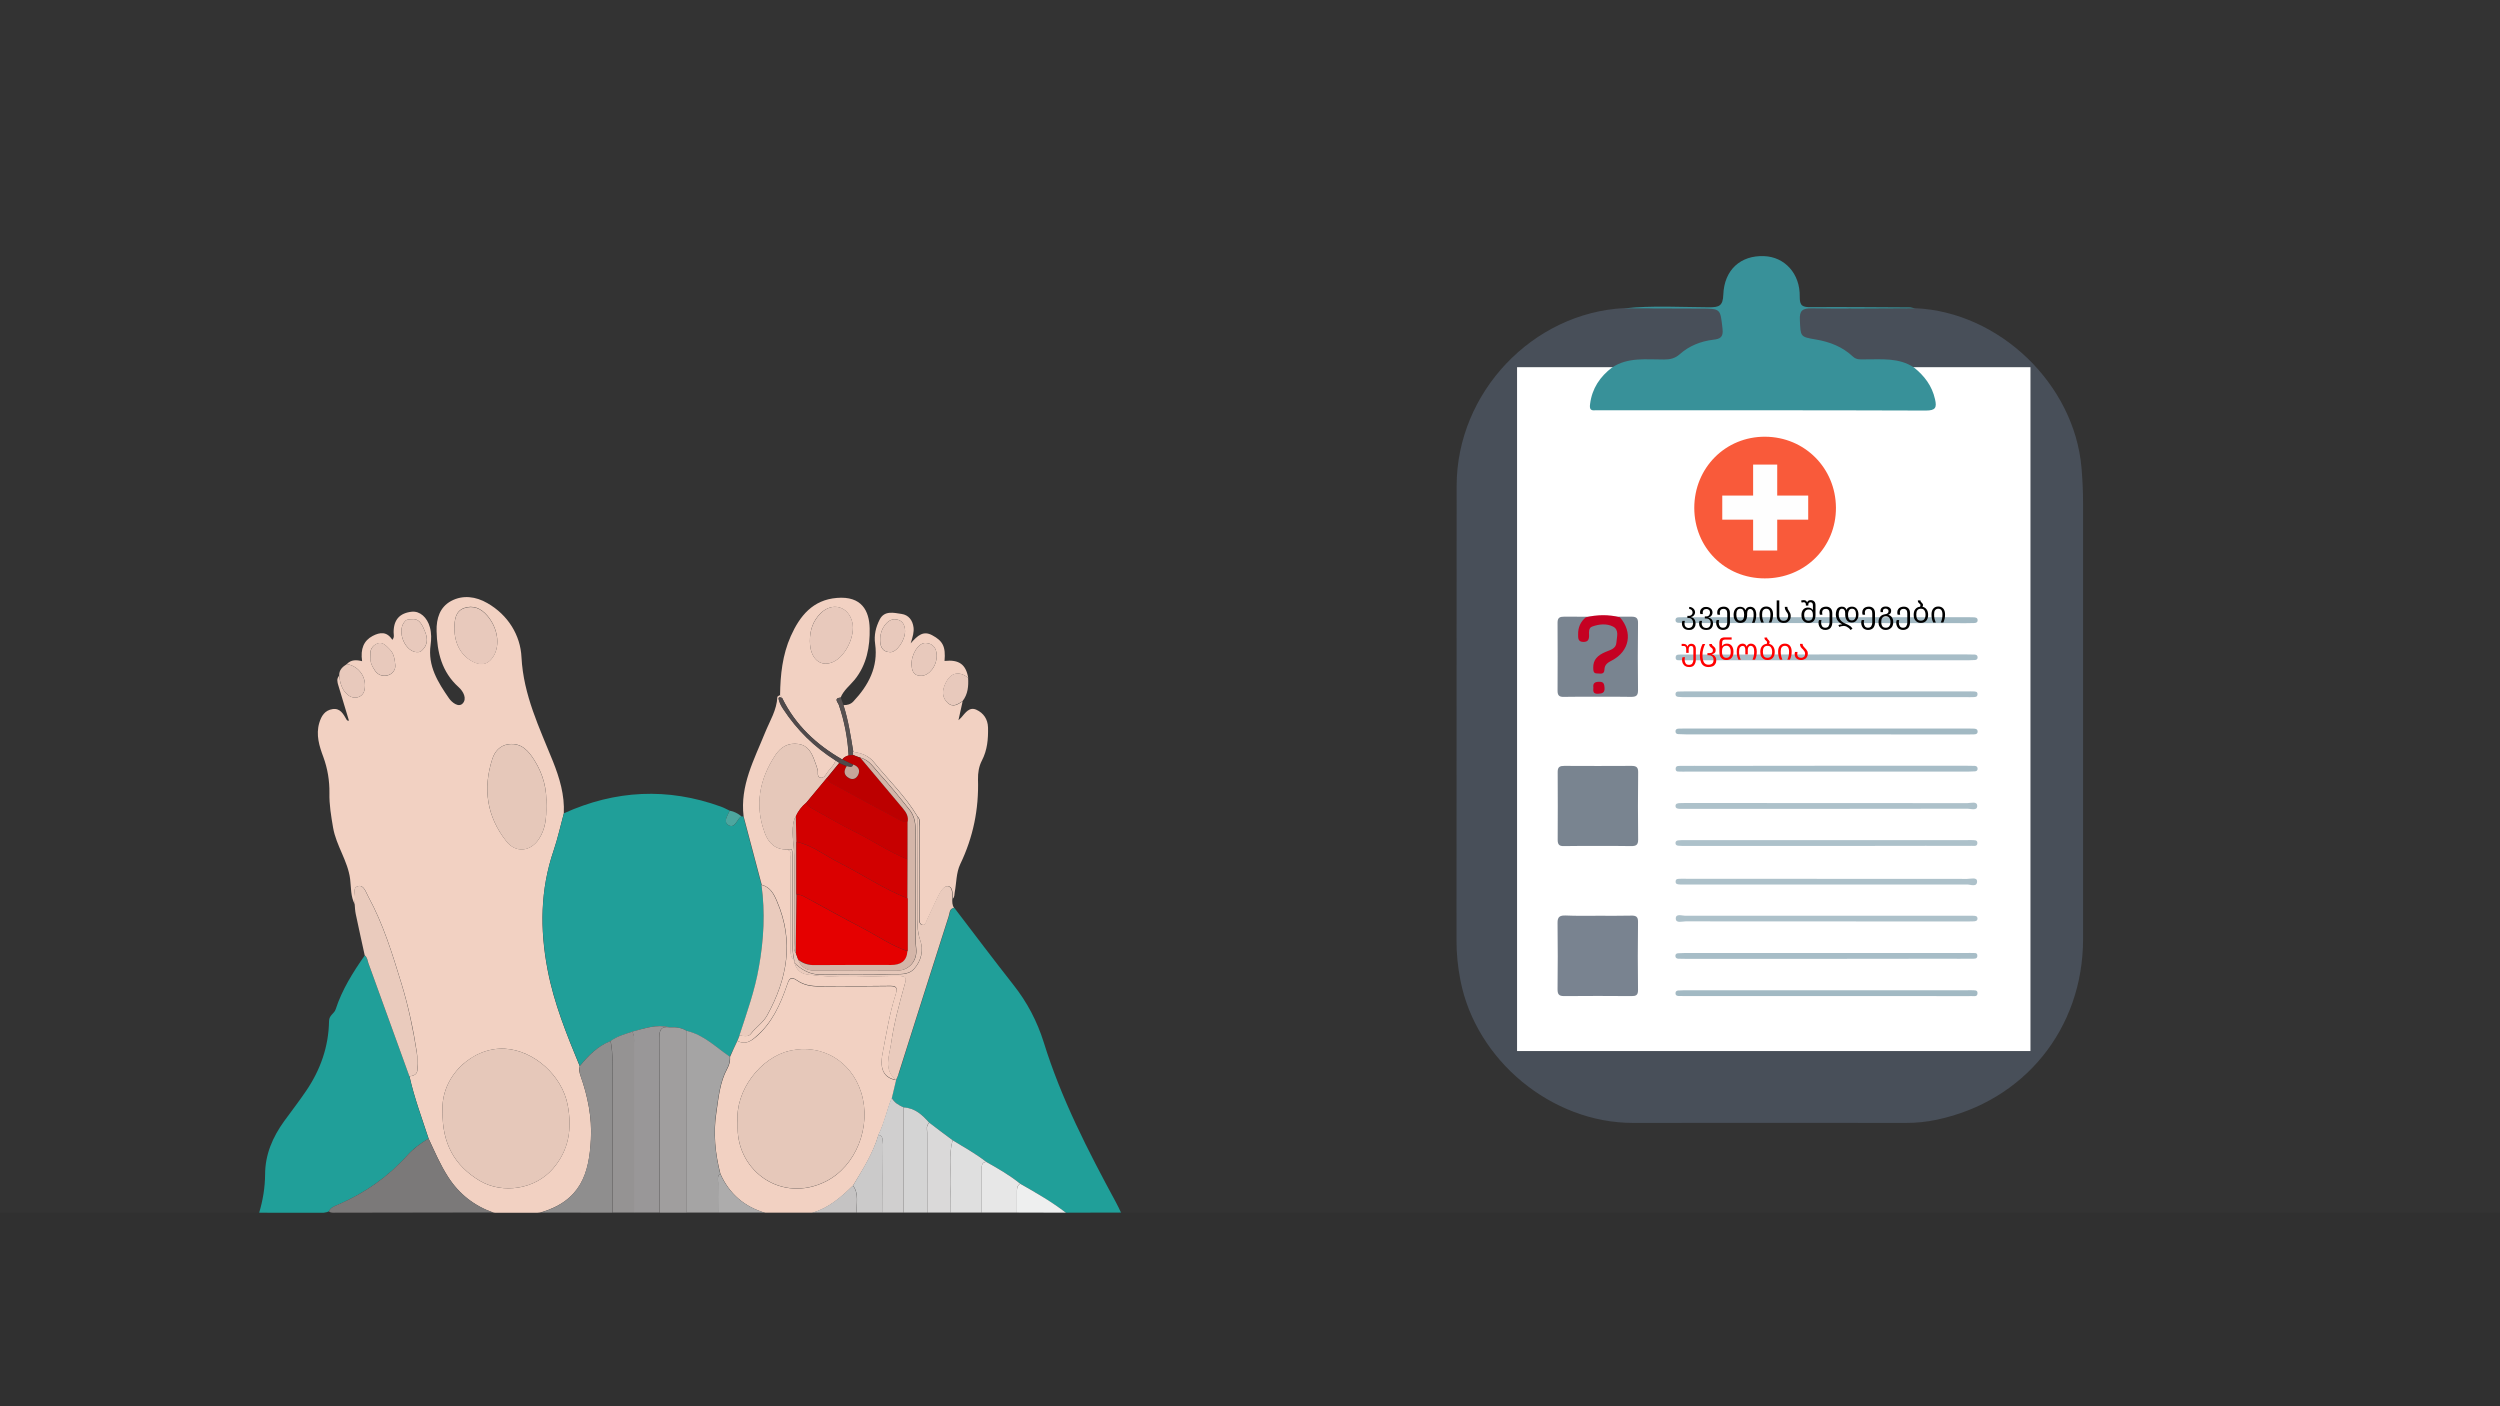 <?xml version="1.0" encoding="utf-8"?>
<!-- Generator: Adobe Illustrator 23.0.1, SVG Export Plug-In . SVG Version: 6.00 Build 0)  -->
<svg version="1.2" baseProfile="tiny" id="svg-12" xmlns="http://www.w3.org/2000/svg" xmlns:xlink="http://www.w3.org/1999/xlink"
	 x="0px" y="0px" viewBox="0 0 1920 1080" xml:space="preserve">
<rect x="0" y="0" width="1920" height="1080" fill="#333333" stroke="none"/>
<path id="back" fill="#484F59" d="M1598.6,359.3c-5.5-64.4-63.2-119.8-127.8-122.6c-17,0-34.1,0.2-51.1,0.1v-0.3h-152.8v0.2
	c-6.4,0-12.8-0.1-19.1-0.1c-70.8,3.5-129,64.9-129.1,136.4c-0.1,116.2,0,232.5-0.1,348.7c-0.1,10.5,1,20.9,3,31.2
	c12,61.5,70,109.5,132.6,109.5c70,0,140-0.1,210,0c7.7,0,15.4-0.8,23-2.4c67.4-14.2,112.5-69.8,112.6-138.7V387
	C1599.8,377.7,1599.4,368.5,1598.6,359.3z"/>
<rect id="paper" x="1165.1" y="282" fill="#FFFFFF" width="394.3" height="525.2"/>
<g id="lines">
	<path fill="#A2B9C3" d="M1402,564h-107.2c-2,0-4-0.1-6-0.2c-1.1-0.1-1.9-0.6-2-1.8c-0.2-1.5,0.7-2.3,2.1-2.4
		c1.7-0.1,3.5-0.1,5.2-0.1h217.4c1.5,0,3,0,4.5,0.1c1.3,0.1,2.6,0.3,2.8,1.9c0.2,2.1-1.3,2.5-2.8,2.5c-2,0.1-4,0.1-6,0.1
		C1473.9,564,1437.9,564,1402,564z"/>
	<path fill="#A7BDC7" d="M1402.7,588.1h107.9c2,0,4,0,6,0.1c1.4,0.1,2.3,0.8,2.2,2.4c-0.1,1.2-0.9,1.7-2,1.8
		c-1.7,0.1-3.5,0.2-5.2,0.2h-217.3c-1,0-2,0.1-3,0c-1.8-0.2-4.6,0.8-4.4-2.4c0.2-2.4,2.5-1.9,4.2-2c6.7-0.1,13.5,0,20.2,0
		C1341.7,588.1,1372.2,588.1,1402.7,588.1L1402.7,588.1z M1402.8,736.4h-107.9c-2,0-4,0-6-0.1c-1.4-0.1-2.3-0.8-2.2-2.4
		c0.1-1.2,0.9-1.7,2-1.8c1.7-0.1,3.5-0.2,5.2-0.2h217.3c1,0,2-0.1,3,0c1.8,0.2,4.6-0.8,4.4,2.4c-0.2,2.4-2.5,1.9-4.2,2
		c-6.7,0.1-13.5,0-20.2,0C1463.8,736.4,1433.3,736.4,1402.8,736.4L1402.8,736.4z"/>
	<path fill="#A2B9C3" d="M1402.8,765h-107.9c-2,0-4,0-6-0.1c-1.5-0.1-2.3-0.9-2.1-2.4c0.1-1.2,1-1.7,2-1.8c1.7-0.1,3.5-0.1,5.2-0.2
		h217.4c1,0,2-0.1,3,0c1.8,0.2,4.6-0.6,4.3,2.6c-0.2,2.5-2.6,1.9-4.2,1.9c-9.7,0.1-19.5,0-29.2,0H1402.8L1402.8,765z"/>
	<path fill="#ADC1CA" d="M1402,679.3h-111.6c-1.7-0.1-3.8,0-3.5-2.6c0.2-2,2.1-1.7,3.6-1.8s3,0,4.5,0c71.9,0,143.8,0,215.7,0.1
		c2.7,0,7.6-1.5,7.7,1.8c0.1,4.8-5,2.5-7.7,2.5C1474.4,679.4,1438.2,679.3,1402,679.3z"/>
	<path fill="#A7BDC7" d="M1402.8,535.4h-107.9c-2,0-4,0-6-0.2c-1.4-0.1-2.3-0.9-2.1-2.4c0.1-1.2,1-1.7,2.1-1.7
		c1.7-0.1,3.5-0.1,5.2-0.1h217.3c1.2,0,2.5-0.1,3.7,0c1.7,0.1,3.9-0.2,3.6,2.5c-0.2,2-2,1.8-3.5,1.9c-1.7,0.1-3.5,0-5.2,0H1402.8z"
		/>
	<path fill="#ADC1CA" d="M1402.8,649.7h-107.9c-2,0-4,0-6-0.2c-1-0.1-2-0.5-2.1-1.7c-0.2-1.5,0.7-2.3,2.1-2.4
		c1.7-0.2,3.5-0.2,5.2-0.2h217.2c1,0,2-0.1,3,0c1.8,0.2,4.6-0.5,4.3,2.6c-0.2,2.4-2.7,1.8-4.3,1.8c-11.7,0.1-23.5,0-35.2,0
		C1453.7,649.7,1428.2,649.7,1402.8,649.7L1402.8,649.7z M1403,703.3h112.3c1.5,0.1,3.3,0,3.4,2s-1.6,2.3-3.1,2.3
		c-1.5,0.1-3,0.1-4.5,0.1c-72.2,0-144.3,0-216.5-0.1c-2.7,0-7.5,1.7-7.6-2.1c-0.1-4.1,4.7-2.2,7.3-2.2H1403z M1402.5,621.2h-112.3
		c-1.5-0.1-3.3-0.1-3.4-2.1s1.6-2.2,3.1-2.3s3-0.1,4.5-0.1c72.2,0,144.3,0,216.5,0.1c2.7,0,7.5-1.7,7.6,2.1c0.1,4-4.8,2.2-7.3,2.2
		C1474.9,621.2,1438.7,621.2,1402.5,621.2L1402.5,621.2z"/>
	<path fill="#A2B9C3" d="M1402,478.5h-107.2c-2,0-4-0.1-6-0.2c-1.1-0.1-1.9-0.6-2-1.8c-0.2-1.5,0.7-2.3,2.1-2.4
		c1.7-0.1,3.5-0.1,5.2-0.1h217.4c1.5,0,3,0,4.5,0.1c1.3,0.1,2.6,0.3,2.8,1.9c0.2,2.1-1.3,2.5-2.8,2.5c-2,0.1-4,0.1-6,0.1
		C1473.9,478.5,1437.9,478.5,1402,478.5z"/>
	<path fill="#A7BDC7" d="M1402.7,502.6h107.9c2,0,4,0,6,0.1c1.4,0.1,2.3,0.8,2.2,2.4c-0.1,1.2-0.9,1.7-2,1.8
		c-1.7,0.1-3.5,0.2-5.2,0.2h-217.3c-1,0-2,0.1-3,0c-1.8-0.2-4.6,0.8-4.4-2.4c0.2-2.4,2.5-1.9,4.2-2c6.7-0.1,13.5,0,20.2,0
		C1341.7,502.6,1372.2,502.6,1402.7,502.6L1402.7,502.6z"/>
</g>
<path id="clip" fill="#389199" d="M1238.1,282.2c12.4-8.1,26.4-6,39.9-6.1c4.6,0,8.4-0.8,12.1-4.1c7.2-6.4,16-9.9,25.7-11.1
	c5-0.6,7.9-1.6,7.1-8.5c-1.8-15.3-1.1-15.4-17-15.4c-19.4,0-38.9-0.1-58.3-0.2c21.7-2.3,43.4-0.9,65.1-0.8c7.6,0,10.5-1.1,10.8-9.7
	c0.7-19.1,13.3-30.3,31.3-29.6c15.9,0.6,27.8,13.5,27.4,31.3c-0.1,7.2,2.5,7.9,8.5,7.9c25.2-0.2,50.5,0.1,75.7,0.2
	c1.4,0,2.9,0.5,4.3,0.7c-26.4,0.1-52.8,0.4-79.2,0c-7.1-0.1-9.6,1.6-9.2,9c0.6,12.7,0.1,12.9,12.1,14.9c10.8,1.8,20.6,5.6,28.7,13.2
	c2.8,2.6,5.9,2.1,9.1,2.1c12.9,0.1,26-1.5,37.7,6.2c8,6.4,13.9,14.1,16.2,24.4c1.5,6.5,0.4,8.7-7.1,8.7
	c-83.4-0.3-166.8-0.2-250.2-0.2c-1.2,0-2.5-0.1-3.7,0c-3.8,0.4-4.4-1.3-3.9-4.9C1222.7,298.3,1228.8,289.3,1238.1,282.2z"/>
<path id="text-01" d="M1296.9,483.8c-1,0-1.9-0.2-2.7-0.6c-0.8-0.4-1.4-1-1.8-1.7s-0.7-1.6-0.7-2.5c0-0.4,0-0.8,0.1-1.2
	c0.1-0.4,0.2-0.7,0.3-1h1.9c-0.1,0.2-0.1,0.6-0.2,0.9s-0.1,0.7-0.1,1.1c0,0.6,0.1,1.1,0.3,1.7s0.6,0.9,1.1,1.3
	c0.5,0.3,1.1,0.5,1.8,0.5c0.8,0,1.4-0.2,1.9-0.5s0.9-0.8,1.1-1.4s0.4-1.2,0.4-1.9c0-0.8-0.1-1.4-0.4-2s-0.7-1.1-1.2-1.4
	c-0.5-0.4-1.2-0.5-1.9-0.5h-0.9V473h1c0.7,0,1.3-0.1,1.7-0.4c0.4-0.3,0.8-0.6,1-1s0.3-0.8,0.3-1.2c0-0.7-0.2-1.3-0.7-1.9
	c-0.5-0.5-1.1-0.8-1.9-0.8v-1.6c0.9,0,1.6,0.2,2.3,0.6c0.7,0.4,1.2,0.9,1.6,1.5s0.6,1.3,0.6,2c0,0.9-0.3,1.7-0.9,2.4
	c-0.6,0.7-1.3,1.1-2.3,1.3v0.1c0.6,0.1,1.2,0.3,1.8,0.7c0.5,0.4,1,0.9,1.3,1.6s0.5,1.5,0.5,2.5c0,1.1-0.2,2-0.7,2.8
	c-0.4,0.8-1.1,1.4-1.9,1.8S1297.9,483.8,1296.9,483.8L1296.9,483.8z M1310.4,483.8c-1.1,0-2.1-0.2-2.9-0.6s-1.4-1-1.9-1.7
	c-0.4-0.7-0.7-1.6-0.7-2.5c0-0.4,0-0.8,0.1-1.2c0.1-0.4,0.2-0.7,0.3-1h1.9c-0.1,0.2-0.1,0.6-0.2,0.9s-0.1,0.7-0.1,1.1
	c0,0.6,0.1,1.1,0.4,1.7c0.2,0.5,0.6,0.9,1.1,1.3c0.5,0.3,1.2,0.5,2,0.5s1.4-0.2,1.9-0.5s0.9-0.8,1.1-1.4s0.4-1.2,0.4-1.9
	c0-1-0.3-1.9-0.9-2.5c-0.6-0.7-1.5-1-2.7-1h-0.9v-1.6h1c1.1,0,1.8-0.3,2.3-0.9s0.7-1.3,0.7-2.1c0-0.7-0.2-1.4-0.7-1.9
	s-1.2-0.8-2.1-0.8s-1.6,0.2-2.1,0.7s-0.7,1.1-0.7,1.9v0.6c0,0.2,0.1,0.4,0.1,0.7h-1.9c-0.1-0.2-0.1-0.5-0.2-0.7
	c0-0.2-0.1-0.5-0.1-0.7c0-0.8,0.2-1.5,0.6-2.1s1-1.1,1.7-1.5s1.6-0.5,2.5-0.5s1.8,0.2,2.5,0.6s1.3,0.9,1.7,1.5
	c0.4,0.6,0.6,1.4,0.6,2.1c0,1.1-0.3,1.9-0.9,2.6s-1.3,1.1-2.3,1.3v0.1c0.6,0.1,1.2,0.3,1.8,0.7s1,0.8,1.3,1.5
	c0.3,0.6,0.5,1.4,0.5,2.3c0,1.1-0.2,2-0.7,2.8c-0.4,0.8-1.1,1.4-1.9,1.8C1312.4,483.6,1311.5,483.8,1310.4,483.8L1310.4,483.8z
	 M1323.2,483.8c-1,0-1.9-0.2-2.7-0.7c-0.8-0.4-1.4-1.1-1.8-1.9s-0.7-1.7-0.7-2.8c0-0.4,0-0.8,0.1-1.2c0.1-0.4,0.2-0.7,0.3-1h1.9
	c-0.1,0.2-0.1,0.6-0.2,0.9c-0.1,0.4-0.1,0.7-0.1,1.1c0,1.1,0.3,2,0.8,2.8c0.5,0.7,1.3,1.1,2.4,1.1c1.2,0,2-0.4,2.5-1.1
	c0.5-0.8,0.8-1.8,0.8-3.1v-6.8c0-1.1-0.2-2-0.7-2.6s-1.2-0.9-2.1-0.9s-1.6,0.2-2.1,0.7s-0.8,1.2-0.8,2.2c0,0.3,0,0.7,0.1,0.9
	c0,0.3,0.1,0.5,0.1,0.7h-1.9c-0.1-0.2-0.1-0.4-0.2-0.7c-0.1-0.3-0.1-0.6-0.1-1c0-1,0.2-1.8,0.7-2.5c0.4-0.7,1-1.2,1.8-1.5
	c0.7-0.3,1.6-0.5,2.5-0.5c1.5,0,2.6,0.4,3.5,1.3s1.3,2.2,1.3,3.8v7c0,1.8-0.5,3.2-1.4,4.3C1326.2,483.3,1324.9,483.8,1323.2,483.8
	L1323.2,483.8z M1336.5,478.4c-1,0-1.8-0.2-2.6-0.7c-0.8-0.5-1.4-1.2-1.8-2.1c-0.5-0.9-0.7-2.1-0.7-3.4c0-2,0.5-3.5,1.4-4.6
	s2.2-1.6,3.7-1.6c0.8,0,1.6,0.2,2.4,0.6c0.7,0.4,1.3,1.1,1.6,1.9h0.1c0.5-1.7,1.8-2.5,3.8-2.5c0.9,0,1.7,0.3,2.4,0.8
	s1.1,1.2,1.5,2.1c0.3,0.9,0.5,1.9,0.5,3c0,1.3-0.1,2.4-0.3,3.4s-0.6,2-1,3h-2c0.5-1,0.8-2.1,1-3c0.2-1,0.3-2,0.3-3.2
	c0-1.5-0.2-2.6-0.7-3.3s-1.1-1.1-1.8-1.1c-0.8,0-1.4,0.3-1.8,0.8s-0.7,1.4-0.7,2.6v1.2c0,2-0.5,3.5-1.4,4.6S1338,478.4,1336.5,478.4
	L1336.5,478.4z M1336.5,476.7c1.1,0,1.8-0.4,2.3-1.2c0.5-0.8,0.7-2,0.7-3.4s-0.2-2.5-0.7-3.4s-1.3-1.2-2.3-1.2s-1.8,0.4-2.3,1.2
	c-0.5,0.8-0.7,1.9-0.7,3.4c0,1.4,0.3,2.6,0.8,3.4C1334.7,476.3,1335.5,476.7,1336.5,476.7z M1352.6,478.1c-0.5-1-0.8-2.1-1-3
	c-0.2-1-0.3-2-0.3-3.2c0-1.8,0.4-3.3,1.3-4.4s2.2-1.7,3.9-1.7c1.7,0,3,0.6,3.9,1.7s1.3,2.6,1.3,4.4c0,1.2-0.1,2.2-0.3,3.2
	c-0.2,1-0.6,2-1,3h-2c0.5-1,0.8-2.1,1-3c0.2-1,0.3-2,0.3-3.2c0-1.5-0.3-2.6-0.8-3.3s-1.3-1.1-2.4-1.1s-1.8,0.4-2.4,1.1
	s-0.8,1.8-0.8,3.3c0,1.2,0.1,2.3,0.3,3.2c0.2,1,0.6,2,1,3H1352.6z M1369.9,478.4c-1.7,0-3-0.5-4-1.5c-0.9-1-1.4-2.5-1.4-4.5v-11.3h2
	v11.5c0,1.3,0.3,2.3,0.8,3.1c0.5,0.8,1.4,1.1,2.6,1.1c0.8,0,1.4-0.2,1.9-0.5s0.9-0.8,1.1-1.4s0.4-1.2,0.4-1.9c0-0.6-0.1-1.1-0.3-1.6
	c-0.2-0.5-0.5-0.9-0.8-1.3c-0.4-0.5-0.7-1.1-1-1.7s-0.5-1.4-0.5-2.3h2c0,0.7,0.1,1.3,0.4,1.8l0.9,1.5c0.3,0.5,0.6,1,0.9,1.6
	c0.2,0.6,0.4,1.3,0.4,2.1c0,1.1-0.2,2-0.7,2.8c-0.4,0.8-1.1,1.4-1.9,1.9S1370.9,478.4,1369.9,478.4L1369.9,478.4z M1388.9,478.4
	c-1.1,0-2-0.2-2.8-0.7s-1.4-1.1-1.9-2s-0.7-2-0.7-3.3c0-1.8,0.5-3.3,1.4-4.3s2.1-1.5,3.6-1.5c0.9,0,1.7,0.2,2.3,0.5
	c0.6,0.3,1.1,0.8,1.5,1.3h0.1c0-0.2-0.1-0.4-0.1-0.7v-3c0-0.7-0.2-1.3-0.5-1.6s-0.8-0.6-1.3-0.6s-0.9,0.2-1.2,0.4
	c-0.3,0.3-0.5,0.7-0.5,1.3v0.9h-1.9v-0.9c0-0.6-0.2-1-0.5-1.3s-0.7-0.4-1.1-0.4c-0.3,0-0.6,0-0.8,0.1c-0.3,0.1-0.5,0.2-0.8,0.2
	l-0.5-1.5l0.9-0.3c0.3-0.1,0.7-0.1,1.2-0.1s0.9,0.1,1.4,0.3s0.8,0.7,1.1,1.3h0.1c0.3-0.7,0.7-1.1,1.2-1.3c0.5-0.2,1-0.3,1.6-0.3
	s1.2,0.1,1.8,0.4c0.5,0.3,1,0.7,1.3,1.2c0.3,0.6,0.5,1.3,0.5,2.1v7.8c0,2-0.5,3.5-1.4,4.5S1390.7,478.4,1388.9,478.4L1388.9,478.4z
	 M1388.9,476.7c1.2,0,2.1-0.4,2.6-1.1s0.8-1.7,0.8-2.9v-0.4c0-0.8-0.1-1.6-0.3-2.2c-0.2-0.6-0.6-1.1-1.1-1.5s-1.2-0.5-2.1-0.5
	c-0.7,0-1.3,0.2-1.8,0.6s-0.8,0.9-1.1,1.5c-0.2,0.6-0.3,1.4-0.3,2.2c0,1.3,0.3,2.4,0.8,3.2C1387,476.3,1387.8,476.7,1388.9,476.7
	L1388.9,476.7z M1401.8,483.8c-1,0-1.9-0.2-2.7-0.7c-0.8-0.4-1.4-1.1-1.8-1.9s-0.7-1.7-0.7-2.8c0-0.4,0-0.8,0.1-1.2
	c0.1-0.4,0.2-0.7,0.3-1h1.9c-0.1,0.2-0.1,0.6-0.2,0.9c-0.1,0.4-0.1,0.7-0.1,1.1c0,1.1,0.3,2,0.8,2.8c0.5,0.7,1.3,1.1,2.4,1.1
	c1.2,0,2-0.4,2.5-1.1c0.5-0.8,0.8-1.8,0.8-3.1v-6.8c0-1.1-0.2-2-0.7-2.6s-1.2-0.9-2.1-0.9s-1.6,0.2-2.1,0.7s-0.8,1.2-0.8,2.2
	c0,0.3,0,0.7,0.1,0.9c0,0.3,0.1,0.5,0.1,0.7h-1.9c-0.1-0.2-0.1-0.4-0.2-0.7c-0.1-0.3-0.1-0.6-0.1-1c0-1,0.2-1.8,0.7-2.5
	c0.4-0.7,1-1.2,1.8-1.5c0.7-0.3,1.6-0.5,2.5-0.5c1.5,0,2.6,0.4,3.5,1.3s1.3,2.2,1.3,3.8v7c0,1.8-0.5,3.2-1.4,4.3
	C1404.8,483.3,1403.5,483.8,1401.8,483.8L1401.8,483.8z M1421.1,483.8c-0.3-0.6-0.8-1.2-1.4-1.6s-1.2-0.8-1.8-1.1
	c-0.7-0.2-1.3-0.4-1.9-0.4s-1.2,0.1-1.7,0.2s-1.1,0.3-1.7,0.6l-0.7-1.4c0.3-0.2,0.7-0.3,1.2-0.4s1-0.2,1.7-0.2v-0.1
	c-1.5-0.7-2.7-1.7-3.6-3c-0.8-1.2-1.3-2.8-1.3-4.6c0-1.1,0.2-2.1,0.5-3s0.8-1.6,1.5-2.1s1.5-0.8,2.5-0.8s1.8,0.2,2.4,0.6
	s1.1,1.1,1.3,1.9h0.1c0.3-0.9,0.8-1.5,1.6-1.9c0.7-0.4,1.5-0.6,2.4-0.6c1.6,0,2.8,0.5,3.7,1.6c0.9,1.1,1.4,2.6,1.4,4.5
	c0,1.3-0.2,2.4-0.7,3.3s-1.1,1.6-1.8,2.1c-0.8,0.5-1.6,0.7-2.6,0.7c-1.5,0-2.8-0.5-3.7-1.6c-0.9-1.1-1.4-2.6-1.4-4.5v-1.1
	c0-1.2-0.2-2-0.7-2.6s-1.1-0.8-1.8-0.8c-0.8,0-1.4,0.4-1.8,1.1s-0.7,1.8-0.7,3.1c0,1.4,0.2,2.6,0.7,3.5s1.1,1.6,1.8,2.2
	c0.7,0.6,1.5,1,2.4,1.4s1.7,0.7,2.4,1.1c0.7,0.4,1.3,0.8,1.9,1.2c0.6,0.5,1,1.1,1.4,1.8L1421.1,483.8L1421.1,483.8z M1422.2,476.5
	c1.1,0,1.8-0.4,2.4-1.2c0.5-0.8,0.8-1.9,0.8-3.3s-0.2-2.5-0.7-3.3s-1.3-1.2-2.3-1.2c-1.1,0-1.8,0.4-2.3,1.2
	c-0.5,0.8-0.8,1.9-0.8,3.3s0.2,2.5,0.7,3.3C1420.3,476.1,1421.1,476.5,1422.2,476.5L1422.2,476.5z M1434.6,483.8
	c-1,0-1.9-0.2-2.7-0.7c-0.8-0.4-1.4-1.1-1.8-1.9s-0.7-1.7-0.7-2.8c0-0.4,0-0.8,0.1-1.2c0.1-0.4,0.2-0.7,0.3-1h1.9
	c-0.1,0.2-0.1,0.6-0.2,0.9c-0.1,0.4-0.1,0.7-0.1,1.1c0,1.1,0.3,2,0.8,2.8c0.5,0.7,1.3,1.1,2.4,1.1c1.2,0,2-0.4,2.5-1.1
	c0.5-0.8,0.8-1.8,0.8-3.1v-6.8c0-1.1-0.2-2-0.7-2.6s-1.2-0.9-2.1-0.9s-1.6,0.2-2.1,0.7s-0.8,1.2-0.8,2.2c0,0.3,0,0.7,0.1,0.9
	c0,0.3,0.1,0.5,0.1,0.7h-1.9c-0.1-0.2-0.1-0.4-0.2-0.7c-0.1-0.3-0.1-0.6-0.1-1c0-1,0.2-1.8,0.7-2.5c0.4-0.7,1-1.2,1.8-1.5
	c0.7-0.3,1.6-0.5,2.5-0.5c1.5,0,2.6,0.4,3.5,1.3s1.3,2.2,1.3,3.8v7c0,1.8-0.5,3.2-1.4,4.3C1437.6,483.3,1436.3,483.8,1434.6,483.8
	L1434.6,483.8z M1448.2,483.8c-1.1,0-2-0.2-2.8-0.7s-1.5-1.2-2-2.1s-0.7-2-0.7-3.2c0-1.9,0.5-3.3,1.4-4.3s2.2-1.6,3.8-1.8
	c0.9-0.1,1.5-0.4,1.9-0.8s0.6-0.9,0.6-1.5s-0.2-1.1-0.6-1.4s-0.9-0.6-1.6-0.6s-1.2,0.2-1.6,0.5s-0.5,0.8-0.5,1.4v0.4
	c0,0.1,0,0.2,0.1,0.4h-1.9c-0.1-0.4-0.1-0.7-0.1-1.1c0-0.9,0.4-1.7,1.1-2.3s1.7-0.9,3-0.9c0.8,0,1.5,0.1,2.1,0.4s1.1,0.7,1.5,1.2
	s0.5,1.1,0.5,1.8s-0.2,1.3-0.5,1.8s-0.9,0.9-1.6,1.1v0.1c0.8,0.2,1.5,0.6,2.1,1.2c0.5,0.5,0.9,1.2,1.2,1.9c0.3,0.7,0.4,1.5,0.4,2.4
	c0,1.9-0.5,3.4-1.5,4.4C1451.3,483.2,1450,483.8,1448.2,483.8z M1448.3,482.1c1.2,0,2.1-0.4,2.7-1.2c0.6-0.8,0.9-1.9,0.9-3.2
	s-0.3-2.4-0.9-3.2s-1.5-1.2-2.7-1.2s-2.1,0.4-2.7,1.2s-0.8,1.8-0.8,3.2s0.3,2.4,0.8,3.2C1446.1,481.7,1447,482.1,1448.3,482.1z
	 M1461.5,483.8c-1,0-1.9-0.2-2.7-0.7c-0.8-0.4-1.4-1.1-1.8-1.9s-0.7-1.7-0.7-2.8c0-0.4,0-0.8,0.1-1.2c0.1-0.4,0.2-0.7,0.3-1h1.9
	c-0.1,0.2-0.1,0.6-0.2,0.9c-0.1,0.4-0.1,0.7-0.1,1.1c0,1.1,0.3,2,0.8,2.8c0.5,0.7,1.3,1.1,2.4,1.1c1.2,0,2-0.4,2.5-1.1
	c0.5-0.8,0.8-1.8,0.8-3.1v-6.8c0-1.1-0.2-2-0.7-2.6s-1.2-0.9-2.1-0.9s-1.6,0.2-2.1,0.7s-0.8,1.2-0.8,2.2c0,0.3,0,0.7,0.1,0.9
	c0,0.3,0.1,0.5,0.1,0.7h-1.9c-0.1-0.2-0.1-0.4-0.2-0.7c-0.1-0.3-0.1-0.6-0.1-1c0-1,0.2-1.8,0.7-2.5c0.4-0.7,1-1.2,1.8-1.5
	c0.7-0.3,1.6-0.5,2.5-0.5c1.5,0,2.6,0.4,3.5,1.3s1.3,2.2,1.3,3.8v7c0,1.8-0.5,3.2-1.4,4.3C1464.4,483.3,1463.2,483.8,1461.5,483.8
	L1461.5,483.8z M1476.5,466c1.3,0.3,2.3,0.9,3.1,2c0.8,1.1,1.2,2.4,1.2,4.2c0,2-0.5,3.5-1.5,4.6s-2.4,1.6-4.1,1.6
	c-1.1,0-2-0.2-2.8-0.7s-1.5-1.2-2-2.1s-0.7-2.1-0.7-3.4c0-1.9,0.4-3.3,1.3-4.4s2.1-1.7,3.6-1.8c0.1-0.1,0.1-0.3,0.2-0.5
	s0.1-0.4,0.1-0.7c0-0.3-0.1-0.5-0.2-0.7s-0.3-0.4-0.5-0.5c-0.3-0.2-0.6-0.5-0.9-0.9s-0.4-0.9-0.4-1.6h2c0,0.3,0.1,0.6,0.2,0.9
	c0.2,0.2,0.4,0.5,0.6,0.7c0.3,0.3,0.6,0.5,0.8,0.9c0.3,0.3,0.4,0.7,0.4,1.2C1476.8,465.1,1476.7,465.6,1476.5,466L1476.5,466z
	 M1475.2,476.7c1.2,0,2.1-0.4,2.7-1.2c0.6-0.8,0.9-2,0.9-3.4s-0.3-2.5-0.9-3.4s-1.5-1.2-2.7-1.2s-2.1,0.4-2.7,1.2s-0.8,1.9-0.8,3.4
	c0,1.4,0.3,2.6,0.8,3.4C1473.1,476.3,1474,476.7,1475.2,476.7z M1484.7,478.1c-0.5-1-0.8-2.1-1-3c-0.2-1-0.3-2-0.3-3.2
	c0-1.8,0.4-3.3,1.3-4.4s2.2-1.7,3.9-1.7c1.7,0,3,0.6,3.9,1.7s1.3,2.6,1.3,4.4c0,1.2-0.1,2.2-0.3,3.2c-0.2,1-0.6,2-1,3h-2
	c0.5-1,0.8-2.1,1-3c0.2-1,0.3-2,0.3-3.2c0-1.5-0.3-2.6-0.8-3.3s-1.3-1.1-2.4-1.1s-1.8,0.4-2.4,1.1s-0.8,1.8-0.8,3.3
	c0,1.2,0.1,2.3,0.3,3.2c0.2,1,0.6,2,1,3H1484.7z"/>
<g id="text-02">
	<path fill="#FF0000" d="M1297.3,512.3c-1.1,0-2.1-0.2-2.9-0.7c-0.8-0.4-1.4-1.1-1.9-1.9c-0.4-0.8-0.7-1.7-0.7-2.8
		c0-0.4,0-0.8,0.1-1.2c0.1-0.4,0.2-0.7,0.3-1h1.9c-0.1,0.2-0.1,0.6-0.2,0.9c-0.1,0.4-0.1,0.7-0.1,1.1c0,1.1,0.3,2,0.8,2.8
		s1.4,1.1,2.6,1.1s2-0.4,2.5-1.1c0.5-0.8,0.8-1.8,0.8-3.1v-7.9c0-0.8-0.1-1.4-0.4-1.8s-0.7-0.6-1.4-0.6c-0.6,0-1,0.2-1.3,0.6
		s-0.5,1-0.5,1.8v2.9h-1.9v-2.9c0-1.6-0.6-2.4-1.8-2.4h-1.7v-1.6h1.6c0.7,0,1.3,0.2,1.8,0.5s0.8,0.8,1,1.5h0.1
		c0.5-1.4,1.5-2.1,2.9-2.1c1.1,0,2,0.4,2.6,1.1s0.9,1.6,0.9,2.7v8.4c0,1.8-0.5,3.2-1.4,4.3C1300.3,511.8,1299,512.3,1297.3,512.3
		L1297.3,512.3z M1312.1,512.3c-1.6,0-2.8-0.4-3.8-1.1s-1.7-1.8-2.1-3.2c-0.5-1.4-0.7-3-0.7-4.9c0-1.6,0.2-3.2,0.6-4.7
		s0.9-2.8,1.5-3.8h2c-0.6,1.1-1.1,2.3-1.5,3.8s-0.6,3-0.6,4.6s0.1,2.9,0.4,4s0.8,2,1.5,2.6s1.6,0.9,2.7,0.9c1.2,0,2.2-0.3,2.9-0.9
		c0.7-0.6,1-1.6,1-2.9c0-0.6-0.1-1.2-0.4-1.7c-0.2-0.5-0.6-1-1.2-1.3c-0.5-0.3-1.2-0.5-2.1-0.5h-1v-1.6h1.5c1,0,1.6-0.2,2.1-0.5
		c0.4-0.4,0.6-0.8,0.6-1.5c0-0.5-0.1-1-0.3-1.3c-0.2-0.3-0.5-0.6-0.8-0.8c-0.5-0.3-0.9-0.7-1.2-1.1c-0.4-0.4-0.5-1-0.5-1.8h2
		c0,0.4,0.2,0.7,0.4,1c0.3,0.3,0.6,0.6,1,0.9s0.8,0.7,1.1,1.2c0.3,0.4,0.4,1,0.4,1.8c0,0.9-0.3,1.6-0.8,2s-1.3,0.8-2.1,1v0.1
		c0.6,0.1,1.1,0.3,1.6,0.7c0.5,0.4,1,0.9,1.3,1.5s0.5,1.4,0.5,2.4s-0.2,1.9-0.7,2.7s-1.1,1.4-2,1.8
		C1314.4,512.1,1313.3,512.3,1312.1,512.3z M1325.9,506.9c-1.7,0-3-0.5-4-1.6c-0.9-1-1.4-2.6-1.4-4.7v-7c0-1,0.2-1.7,0.5-2.4
		c0.4-0.6,0.8-1.1,1.5-1.3c0.6-0.3,1.3-0.4,2.1-0.4h5.3v1.7h-5c-0.7,0-1.3,0.2-1.7,0.5c-0.4,0.4-0.6,1-0.6,1.8v0.8
		c0,0.2,0,0.5-0.1,0.9c0,0.4-0.1,0.7-0.1,0.9h0.1c0.4-0.5,0.9-0.9,1.5-1.3c0.6-0.3,1.4-0.5,2.3-0.5c1.5,0,2.7,0.5,3.6,1.6
		s1.4,2.6,1.4,4.7s-0.5,3.6-1.5,4.7S1327.5,506.9,1325.9,506.9L1325.9,506.9z M1325.9,505.2c1.1,0,2-0.4,2.5-1.2
		c0.5-0.8,0.8-1.9,0.8-3.4c0-1.4-0.3-2.6-0.8-3.4s-1.3-1.3-2.4-1.3c-0.9,0-1.6,0.2-2.1,0.5c-0.5,0.4-0.9,0.9-1.1,1.5
		c-0.2,0.7-0.3,1.4-0.3,2.3v0.6c0,1.3,0.3,2.3,0.8,3.1C1323.8,504.8,1324.7,505.2,1325.9,505.2z M1335.1,506.6c-0.5-1-0.8-2.1-1-3
		c-0.2-1-0.3-2-0.3-3.2s0.2-2.3,0.5-3.2s0.9-1.6,1.5-2.1c0.7-0.5,1.5-0.8,2.5-0.8c0.8,0,1.5,0.2,2,0.6s0.9,0.9,1.1,1.6h0.1
		c0.2-0.7,0.6-1.2,1.2-1.6s1.2-0.6,2-0.6c1,0,1.8,0.3,2.5,0.8s1.2,1.2,1.5,2.1s0.5,2,0.5,3.2s-0.1,2.2-0.3,3.2c-0.2,1-0.6,2-1,3h-2
		c0.5-1,0.8-2.1,1-3c0.2-1,0.3-2,0.3-3.2c0-1.5-0.2-2.6-0.7-3.3s-1.1-1.1-2-1.1c-0.7,0-1.2,0.3-1.6,0.8s-0.6,1.2-0.6,2.2v3.6h-1.9
		V499c0-0.8-0.2-1.5-0.5-2.1s-0.9-0.8-1.6-0.8c-0.9,0-1.5,0.4-2,1.1s-0.7,1.8-0.7,3.3c0,1.2,0.1,2.3,0.3,3.2c0.2,1,0.6,2,1,3h-1.8
		V506.6z M1358.7,494.5c1.3,0.3,2.3,0.9,3.1,2c0.8,1.1,1.2,2.4,1.2,4.2c0,2-0.5,3.5-1.5,4.6s-2.4,1.6-4.1,1.6c-1.1,0-2-0.2-2.8-0.7
		s-1.5-1.2-2-2.1s-0.7-2.1-0.7-3.4c0-1.9,0.4-3.3,1.3-4.4s2.1-1.7,3.6-1.8c0.1-0.1,0.1-0.3,0.2-0.5s0.1-0.4,0.1-0.7
		c0-0.3-0.1-0.5-0.2-0.7s-0.3-0.4-0.5-0.5c-0.3-0.2-0.6-0.5-0.9-0.9s-0.4-0.9-0.4-1.6h2c0,0.3,0.1,0.6,0.2,0.9
		c0.2,0.2,0.4,0.5,0.6,0.7c0.3,0.3,0.6,0.5,0.8,0.9c0.3,0.3,0.4,0.7,0.4,1.2C1359,493.6,1358.9,494.1,1358.7,494.5L1358.7,494.5z
		 M1357.4,505.2c1.2,0,2.1-0.4,2.7-1.2c0.6-0.8,0.9-2,0.9-3.4s-0.3-2.5-0.9-3.4s-1.5-1.2-2.7-1.2s-2.1,0.4-2.7,1.2s-0.8,1.9-0.8,3.4
		c0,1.4,0.3,2.6,0.8,3.4C1355.3,504.8,1356.2,505.2,1357.4,505.2z M1366.9,506.6c-0.5-1-0.8-2.1-1-3c-0.2-1-0.3-2-0.3-3.2
		c0-1.8,0.4-3.3,1.3-4.4s2.2-1.7,3.9-1.7c1.7,0,3,0.6,3.9,1.7s1.3,2.6,1.3,4.4c0,1.2-0.1,2.2-0.3,3.2c-0.2,1-0.6,2-1,3h-2
		c0.5-1,0.8-2.1,1-3c0.2-1,0.3-2,0.3-3.2c0-1.5-0.3-2.6-0.8-3.3s-1.3-1.1-2.4-1.1s-1.8,0.4-2.4,1.1s-0.8,1.8-0.8,3.3
		c0,1.2,0.1,2.3,0.3,3.2c0.2,1,0.6,2,1,3H1366.9z M1383.3,506.9c-0.9,0-1.8-0.2-2.5-0.5s-1.4-0.9-1.8-1.5c-0.4-0.7-0.7-1.5-0.7-2.5
		c0-0.3,0-0.6,0.1-1c0.1-0.3,0.1-0.6,0.2-0.7h1.9c-0.1,0.2-0.1,0.5-0.1,0.7s-0.1,0.6-0.1,0.9c0,1,0.3,1.7,0.8,2.2s1.3,0.7,2.2,0.7
		c0.9,0,1.6-0.3,2.2-0.8c0.5-0.5,0.8-1.3,0.8-2.3c0-0.8-0.2-1.4-0.5-1.9s-0.7-0.9-1.1-1.4l-1.1-1.1c-0.4-0.4-0.7-0.9-0.9-1.4
		c-0.2-0.5-0.3-1.1-0.3-1.8h2c0,0.7,0.2,1.2,0.5,1.7c0.4,0.5,0.8,1,1.2,1.4c0.4,0.4,0.7,0.8,1.1,1.2c0.3,0.4,0.6,0.9,0.9,1.4
		c0.2,0.5,0.3,1.2,0.3,1.9c0,0.9-0.2,1.7-0.7,2.5c-0.4,0.7-1,1.3-1.8,1.6C1385.1,506.7,1384.2,506.9,1383.3,506.9L1383.3,506.9z"/>
</g>
<path id="bullet-1" fill="#798390" d="M1227.9,703.3c8.2,0,16.5,0.1,24.7-0.1c3.6-0.1,5.5,0.6,5.4,4.8c-0.2,17.5-0.2,35,0,52.5
	c0,3.9-1.7,4.5-5,4.5c-17.2-0.1-34.5-0.2-51.7,0c-4,0-5.1-1.3-5.1-5.2c0.2-17,0.2-34,0-51c-0.1-4.9,2-5.8,6.2-5.7
	C1210.9,703.5,1219.4,703.3,1227.9,703.3z"/>
<path id="bullet-2" fill="#798490" d="M1227.3,649.7c-8.7,0-17.5-0.1-26.2,0.1c-3.5,0.1-4.8-1.1-4.8-4.7c0.1-17.5,0.1-34.9,0-52.4
	c0-3.8,1.8-4.5,5.1-4.5c17.2,0.1,34.4,0.1,51.6,0c3.9,0,5.2,1.2,5.1,5.1c-0.2,17.2-0.2,34.4,0,51.6c0,4.2-1.8,4.9-5.4,4.9
	C1244.2,649.6,1235.7,649.7,1227.3,649.7L1227.3,649.7z"/>
<path id="bullet-3" fill="#798490" d="M1227.2,535.1c-8.7,0-17.5-0.1-26.2,0.1c-3.5,0.1-4.8-1.1-4.8-4.7c0.1-17.5,0.1-34.9,0-52.4
	c0-3.8,1.8-4.5,5.1-4.5c17.2,0.1,34.4,0.1,51.6,0c3.9,0,5.2,1.2,5.1,5.1c-0.2,17.2-0.2,34.4,0,51.6c0,4.2-1.8,4.9-5.4,4.9
	C1244.1,535,1235.6,535.1,1227.2,535.1L1227.2,535.1z"/>
<g id="question-mark">
	<path fill="#C50122" d="M1244.1,474.1c10.1,11.5,7.4,26-6.1,33.1c-2.9,1.5-5.7,3-5.8,7.1c-0.1,4-3.3,2.9-5.6,2.9
		c-2.9,0.1-2.9-2-3-4.2c-0.2-6.6,3.7-9.8,9.2-12.2c3.5-1.6,8.3-2.3,8.6-7.3c0.2-4.2,2.4-9.7-2.6-12.3c-5-2.5-10.7-1.9-16,0
		c-2.8,1-2.5,4.1-2.4,6.5c0.1,3.2-0.6,5.4-4.5,5.3c-4.1-0.1-3.9-3-3.9-5.8c-0.1-5.3,1.8-9.7,5.9-13.1
		C1226.6,472,1235.4,471.8,1244.1,474.1L1244.1,474.1z"/>
	<path fill="#C50021" d="M1223.7,528.1c-0.5-3.7,1.4-4.5,4.7-4.5c3.5,0,3.7,2.1,3.9,4.8c0.2,3.9-2,4.2-5,4.4
		C1223.4,533,1223.5,530.8,1223.7,528.1z"/>
</g>
<g id="cross">
	<path fill="#F95A3A" d="M1355.3,444.2c-30.5,0-54-23.6-54.1-54.1c0-30.8,24-54.9,54.5-54.7c30.3,0.2,54.1,24.1,54.3,54.4
		C1410.2,420.3,1386.1,444.3,1355.3,444.2L1355.3,444.2z"/>
	<path fill="#FEFEFE" d="M1388.7,380.6h-23.8v-23.8h-18.5v23.8h-23.7v18.5h23.7v23.7h18.5v-23.7h23.8V380.6z"/>
</g>
<g id="dead">
	<path fill="#F2D1C2" d="M414.9,931.3c-11.9,1.7-23.9,2.4-35.8,0.1c-14.8-5.2-26.5-14.3-35-27.6c-6-9.3-10.2-19.3-14.9-29.3
		c-5.2-15.9-11.1-31.6-14.7-47.9c4.2-0.4,6.6-2.1,6.1-6.9c-0.4-3.7,0.2-7.5-0.4-11.2c-2.7-17.9-6.5-35.7-11.8-53
		c-7-22.9-14-45.8-25.5-66.9c-1.8-3.2-3.3-9-7.6-8.1c-5.1,1.1-2,6.8-2.7,10.4c-0.2,1.2-0.1,2.5-0.1,3.7c-3.3-6.1-2.8-13-3.6-19.5
		c-1.8-14-10.7-25.6-13.1-39.5c-1.5-8.9-3-17.6-2.8-26.6c0.1-9.5-1.4-18.7-4.7-27.7c-3.1-8.3-5.8-16.9-3.1-26.1
		c1.6-5.4,4.3-9.7,10.2-10.6c5.9-0.9,8.2,3.7,10.6,7.8c0.3,0.6,0.6,1.2,2,1.1c-2.7-9-5.4-17.9-8.1-26.9c-0.8-2.6-1.6-5.3,0.6-7.7
		c0.6,5.5,2,10.8,6.4,14.6c4.9,4.2,11.7,2.3,13-3.4c2.1-9.4-3.9-18.4-13.5-20.1c3.2-3.5,7.4-3.3,11.7-2.2
		c-1.4-9.5,1.3-15.8,8.1-19.4c5.6-2.9,10.9-3.6,15.1,3c1.8-2,1-4.1,1-5.8c0-9.6,4.6-14.8,14-15.8c6.2-0.6,11.8,4.3,13.9,12.1
		c1.2,4.4,1.1,9,0.5,13.4c-2.3,16.2,5.7,28.8,14.2,41.1c2.1,3,7.3,7.3,10.5,3.8c3.3-3.6,0.6-9.1-3.2-12.5
		c-12.9-11.6-16.5-26.6-16.9-43.1c-0.2-9.7,2.5-18.3,11.1-23c9.1-4.9,19.1-3.5,27.9,1.6c15.9,9.1,25.4,24.7,26.2,41.5
		c1.5,29.2,13.8,54.2,24.2,80.1c5.1,12.9,9,25.8,8.3,39.9c-2.6,9.6-4.7,19.3-7.9,28.7c-10.2,30-10.5,60.4-4.6,91.3
		c4.9,25.9,14.8,50,24.7,74.1c-0.7,2.5-0.3,4.9,0.6,7.3c5.6,15.8,8.9,32.1,8,48.9C452.5,901.3,446.1,922.2,414.9,931.3L414.9,931.3z
		 M339.9,853.7c-0.4,24.3,9.1,41.5,28.5,53.1c17.9,10.6,42.7,6.4,56.2-9.2c12.5-14.5,14.8-30.9,11.4-48.9
		c-4.3-22.7-25.9-42-48.2-43.3C363,804,338.2,826.6,339.9,853.7L339.9,853.7z M419.5,618.9c0.8-12.4-2.3-24.4-9.1-35.1
		c-4.4-7-9.8-13.5-19.7-12.3c-6.8,0.9-10.8,5.7-12.6,11.3c-7.4,22.8-4.3,44.3,10.8,63.3c7.3,9.2,18.5,8,25-1.8
		C418.9,636.7,419.8,628.2,419.5,618.9L419.5,618.9z M349,482.7c0,12.2,5.7,21.7,15.4,26c6.4,2.8,11.2,0.8,14.6-4.8
		c5.5-8.9,3-22.1-4.7-31.1c-5-5.9-11.1-8.2-17.8-5.9C349.6,469.4,349,476.2,349,482.7z M317.8,475.5c-5.4,0.1-6.1,0.5-7.7,2.8
		c-4.7,7,0.2,20.2,8.3,22.3c2.1,0.5,4,0.5,5.6-1c4.5-4.1,4.7-9,2.5-14.3C324.5,480.2,322.3,475.6,317.8,475.5L317.8,475.5z
		 M284.6,503.9c-0.7,4.3,1.2,7.9,3.4,11.2c2.3,3.4,6,4.6,9.8,3.6c3.7-1,6.1-4.4,5.8-7.8c-0.4-4.3-1-9-4.4-12.3
		c-2.6-2.6-5.4-6-9.5-4.3C285.8,495.9,283.7,499.4,284.6,503.9L284.6,503.9z"/>
	<path fill="#209F99" d="M445.3,818.7c-10-24.1-19.8-48.3-24.7-74.1c-5.9-30.9-5.7-61.2,4.6-91.3c3.2-9.4,5.3-19.1,7.9-28.7
		c39.5-17.9,79.7-19.9,120.6-5.1c2.3,0.8,4.5,2.1,6.7,3.1c-0.7,1.3-1.3,2.6-1.9,4c-1.2,2.6-1.8,5.5,1.1,7.2c3.2,1.8,5-0.8,6.5-3.1
		c1-1.4,1.7-3,3.4-3.7c0.5,0,1,0,1.4,0.1c4.6,17.5,9.3,35,13.9,52.5c2.9,21.2,1.8,42.2-1.9,63.2c-3.1,18-9.3,35-14.9,52.3
		c-0.6,1.5-1.2,2.9-1.8,4.4c-1.9,4-3.9,8.1-5.8,12.1c-10.6-7.3-19.8-16.7-32.9-19.8c-4.1-2.7-8.7-3-13.4-2.8
		c-9.9-2.5-19.2,0.8-28.5,3.4c-5.8,1.9-11.6,3.5-16.6,7.2C459.1,803.4,451.9,810.6,445.3,818.7L445.3,818.7z M861,931.4
		c-14,0-28.1,0.1-42.2,0.1c-11.1-8.5-23.2-15.5-35.3-22.4c-8.1-6.6-17.1-11.7-26.1-16.8c-8.1-6.3-17.1-11.3-25.8-16.6
		c-5.9-4.4-11.9-8.9-17.8-13.3c-5.3-6-11-11.5-19.7-11.8c-3.7-1.8-7.3-3.6-9.2-7.5c1.1-4.5,2.2-9,3.2-13.5v0.1
		c0.8-1.8,1.7-3.6,2.3-5.4c12.8-40.2,25.5-80.5,38.4-120.7c0.8-2.3,0.4-5.8,4.1-6.4c15.1,19.8,30.1,39.7,45.5,59.3
		c10.5,13.3,18.1,27.8,23.2,44c13.4,43.3,34,83.3,55.5,123C858.5,926,859.7,928.7,861,931.4L861,931.4z"/>
	<path fill="#209F99" d="M314.4,826.6c3.7,16.4,9.5,32,14.7,47.9c-6,3.5-11.7,7.7-16.3,12.9c-14.9,16.6-32.7,28.9-53.1,37.8
		c-2.7,1.2-5.7,2-7.1,5.1c-5,2.4-10.3,1.3-15.4,1.4c-12.7,0.1-25.4-0.1-38.2-0.2c2.9-9.6,4.5-19.4,4.6-29.5
		c0-15.3,5.8-28.7,14.6-40.9c5.6-7.7,11.4-15.2,16.7-23c11.1-16.2,17.5-34.2,17.8-53.9c0.1-4.7,4-5.6,5.1-9.1
		c4.9-15.1,13.3-28.4,22.3-41.3c2,1.5,2,3.9,2.8,5.9C293.4,768.6,303.9,797.6,314.4,826.6L314.4,826.6z"/>
	<path fill="#F2D1C2" d="M647.7,541.5c2.9,0.2,5.7-0.7,7.6-2.7c11.7-12.4,19.3-26.6,16.8-44.3c-1-6.8,0.6-13,3.5-18.7
		c3.6-7.1,10.8-5.2,16.8-4.3c5.4,0.8,8.5,4.8,9.2,10.4c0.4,3.5-0.5,6.8-2.2,12.2c5.5-6.3,9.8-9.9,16.6-6.2c8,4.3,10.4,8.6,9.4,19.7
		c11.1-1.2,16.4,2.6,18.2,13c-7.8-6.1-14.6-3.6-18.3,6.3c-1.9,5.1-1.2,9.4,2.6,13c4.1,3.8,7.8,1,11.4-1.3c-1,4.5-2,9.1-3.2,14.5
		c1.2-1.2,1.8-1.6,2.2-2.1c3.1-3.5,6.1-8.4,11.6-5.9c5.4,2.5,8.7,7.1,8.9,13.6c0.2,8.8-0.5,17.3-4.7,25.4c-2.3,4.4-3.1,9.4-3,14.5
		c0.7,22.8-3.7,44.4-13.6,65c-3.2,6.7-2.9,14.5-4.3,21.8c-0.3,1.7,0,3.5-1.5,4.8c-0.1-3.7,0.3-8.9-3.4-9.6c-3.1-0.6-5.8,4-7.6,7.4
		c-0.5,0.9-0.9,1.8-1.3,2.7c-2.5,5.4-5,10.9-7.6,16.3c-0.7,1.5-1,3.8-3.3,3.3c-2-0.4-2.3-2.4-2.3-4.2v-5.2v-66c0-2.6,1-5.6-1.5-7.8
		c-9.1-15.4-22-27.7-33.2-41.4c-4.1-5.1-9.7-7.5-16.1-8.1C653.3,565.4,651.5,553.2,647.7,541.5L647.7,541.5z M700,510.6
		c0.4,3.7,0.9,8.5,7.6,8.4c6.1-0.1,12-7.7,11.8-15.7c-0.1-5.4-2.9-9.2-8.4-9.5C705.6,493.5,699.9,502,700,510.6L700,510.6z
		 M676,490.3c-0.3,5.6,1,10.3,7.6,10.6c5,0.2,11.6-9,11.5-16.4c-0.1-4.8-2.3-8.8-8-8.9C681.5,475.5,676.1,482.9,676,490.3L676,490.3
		z M566.3,799.4c0.6-1.5,1.2-2.9,1.8-4.4c3,0.8,6.7,1.4,8.5-0.9c3.9-5.2,9.5-8.5,12.7-14.4c15.4-28,20.7-56.7,7.6-87.3
		c-2.6-6.2-5.3-11.1-11.9-12.9c-4.6-17.5-9.3-35-13.9-52.5c-2.9-23.6,8.1-43.6,16.5-64.4c3.6-8.9,9-17.3,9.4-27.3
		c0-0.6,1.5-1.1,2.3-1.6c0.5,0.8,1.1,1.6,1.6,2.3c-1.4-0.5-3.4-1.3-2.7,1.3s2,5.1,3.5,7.3c10.5,16,23.8,29.1,40,39.3
		c-0.9,3.8-4.1,6.1-6.2,9.2c-1.2,1.8-2.8,4.9-5.6,4.1c-2.6-0.8-1.3-3.9-1.9-6c-0.7-2.4-1.5-4.7-2.4-7.1c-2.2-6-5-11.5-12.2-12.7
		c-7.8-1.2-13.7,2.2-17.8,8.4c-12.4,18.7-16.2,38.8-8.1,60.2c2.8,7.4,8,12.5,16.7,12.4c4.6,1,2.9,4.6,2.9,7.3
		c0.1,22.6,0.1,45.3,0.1,67.9c0,3.7-0.3,7.5,3,10.3v1.5c1.5,5.2,4.6,8.3,10.2,9c23.1,3.2,46.3,1.2,69.4,1.1c6.7,0,6.5,1.7,5.1,6.3
		c-4.2,15-8.4,30.2-10.5,45.6c-1.3,9.4-6,19.9,3.8,28v-0.1c-9.2-1.6-12.8-8-10.4-20.4c3-15.2,5.3-30.6,10.1-45.4
		c1.6-5,0.7-6.5-4.7-6.4c-17.9,0.3-35.9,0-53.8,0.2c-6.2,0.1-12.1-0.9-17.1-4.4c-5.1-3.5-6.2-1.4-7.8,3.3
		c-5.2,15.1-11.5,29.4-24.2,40.1C575.6,800.5,571.7,802.2,566.3,799.4L566.3,799.4z"/>
	<path fill="#F2D1C2" d="M600.7,536.1c-0.5-0.8-1.1-1.6-1.6-2.3c0.2-15.5,1.8-30.8,8.2-45.2c7-15.7,17-27.9,35.4-29.4
		c19.1-1.6,24.9,9.9,25.2,23.4c0.3,13.9-2.2,27.9-11.5,39.4c-3.7,4.5-8.5,8.1-10.8,13.7c-5.7,0.6-2,3.8-1.4,5.7
		c4.3,12.6,6.8,25.5,7.5,38.8c-1.9,0.6-3.7,1.4-4.9,3.1C627,571.9,610.9,556.9,600.7,536.1L600.7,536.1z M622,492.4
		c0,13.4,8.1,20.5,18,15.9c9.5-4.4,17.1-20.2,14.5-30.5c-3-12.1-15.1-15.6-24.1-7C624.3,476.7,621.9,484.1,622,492.4z"/>
	<path fill="#EACBBD" d="M688.1,829.6c-9.9-8.1-5.2-18.6-3.8-28c2.2-15.5,6.3-30.6,10.5-45.6c1.3-4.7,1.5-6.4-5.1-6.3
		c-23.1,0.1-46.3,2.1-69.4-1.1c-5.6-0.8-8.7-3.8-10.2-9c5.6,5.3,11.9,9,19.8,9c18.2,0,36.5,0.5,54.7-0.3c5.8-0.2,12.9,1,17.5-4.2
		c5.6-6.2,7.3-14.5,4.7-21.7c-2-5.7-2.2-11-2.3-16.6c-0.1-26.2-0.1-52.5-0.1-78.7c2.5,2.2,1.4,5.2,1.5,7.8c0.1,22,0,44,0,66v5.2
		c0,1.8,0.3,3.8,2.3,4.2c2.3,0.5,2.6-1.9,3.3-3.3c2.6-5.4,5-10.8,7.6-16.3c0.4-0.9,0.9-1.8,1.3-2.7c1.8-3.4,4.4-7.9,7.6-7.4
		c3.7,0.7,3.3,5.9,3.4,9.6c-0.1,2.4-0.2,4.8,1.3,7c-3.7,0.6-3.3,4.1-4.1,6.4c-12.9,40.2-25.6,80.5-38.4,120.7
		C689.8,826,688.9,827.8,688.1,829.6L688.1,829.6z M314.4,826.6l-31.5-87c-0.7-2.1-0.8-4.4-2.8-5.9c-2.3-10.6-4.7-21.2-6.9-31.8
		c-0.5-2.4-0.6-4.9-0.8-7.3c0-1.2-0.1-2.5,0.1-3.7c0.7-3.6-2.4-9.3,2.7-10.4c4.3-0.9,5.8,4.9,7.6,8.1c11.5,21.1,18.5,44,25.5,66.9
		c5.3,17.3,9,35.1,11.8,53c0.6,3.7,0,7.5,0.4,11.2C321.1,824.5,318.7,826.2,314.4,826.6L314.4,826.6z"/>
	<path fill="#E8C9BC" d="M266.4,510c9.6,1.7,15.6,10.7,13.5,20.1c-1.3,5.7-8.2,7.6-13,3.4c-4.4-3.8-5.8-9.1-6.4-14.6
		C260.3,514.5,263.1,512.1,266.4,510L266.4,510z M739.2,538.5c-3.6,2.3-7.4,5-11.4,1.3c-3.8-3.6-4.5-7.9-2.6-13
		c3.7-9.9,10.5-12.4,18.3-6.3C743.9,526.9,743.4,533.2,739.2,538.5z"/>
	<path fill="#575151" d="M651.8,580.1c-0.7-13.3-3.2-26.2-7.5-38.7c-0.6-1.9-4.4-5.1,1.4-5.7c0.7,1.9,1.4,3.9,2.1,5.8
		c3.8,11.7,5.6,23.9,7.5,36c0,0.8,0,1.6,0.1,2.4C654.1,579.9,652.9,580,651.8,580.1z"/>
	<path fill="#4DA69F" d="M569.5,627c-1.7,0.7-2.4,2.3-3.4,3.7c-1.5,2.2-3.3,4.9-6.5,3.1c-3-1.7-2.4-4.5-1.1-7.2
		c0.6-1.3,1.3-2.6,1.9-4C563.9,623.2,566.8,624.8,569.5,627z"/>
	<path fill="#F2D1C2" d="M566.3,799.4c5.4,2.8,9.3,1.1,14-2.8c12.7-10.7,19-25.1,24.2-40.1c1.6-4.7,2.8-6.8,7.8-3.3
		s10.9,4.5,17.1,4.4c17.9-0.2,35.9,0.1,53.8-0.2c5.3-0.1,6.3,1.4,4.7,6.4c-4.8,14.8-7.2,30.2-10.1,45.4
		c-2.4,12.4,1.2,18.7,10.4,20.4c-1.1,4.5-2.2,9-3.2,13.5c-3.8,9.3-5.7,19.4-10.3,28.5c-4.1,14.2-12,26.5-19.6,39
		c-9.2,9-18.7,17.3-31.4,20.9h-36c-16-4.7-27.6-14.6-34.4-30c-4-15.5-5.6-31.1-3.1-47.1c1.7-11.5,2.7-23.3,8.4-33.7
		c1.7-3.1,2.3-5.9,2.1-9.1C562.4,807.5,564.4,803.5,566.3,799.4L566.3,799.4z M566.5,862.3v3.8c-0.1,33.6,33.9,58.1,67.5,41.4
		c23.4-11.6,35.6-42.4,27.4-68.4c-7.7-24.5-30.5-37.6-54.8-32.1C584.3,812,564.3,837.5,566.5,862.3L566.5,862.3z"/>
	<path fill="#A5A4A4" d="M560.5,811.5c0.1,3.2-0.4,6.1-2.1,9.1c-5.7,10.4-6.6,22.2-8.4,33.7c-2.4,15.9-0.8,31.6,3.1,47.1
		c-2.4,1.8-1.6,4.5-1.6,6.9c-0.1,7.7,0,15.4,0,23.1h-24V791.7C540.7,794.8,549.9,804.3,560.5,811.5z"/>
	<path fill="#7B7979" d="M252.6,930.2c1.4-3,4.4-3.9,7.1-5.1c20.4-8.8,38.2-21.2,53.1-37.8c4.7-5.2,10.3-9.3,16.3-12.9
		c4.6,9.9,8.9,20,14.9,29.3c8.5,13.3,20.2,22.4,35,27.6c-40.5,0.1-81.1,0.1-121.6,0.2C255.7,931.6,253.9,931.7,252.6,930.2
		L252.6,930.2z"/>
	<path fill="#A09E9E" d="M527.5,791.8v139.7h-21c0-44.8,0.1-89.6-0.1-134.5c0-6,1.4-9,7.8-8C518.8,788.8,523.4,789.1,527.5,791.8z"
		/>
	<path fill="#8F8E8E" d="M445.3,818.7c6.6-8,13.7-15.3,23.6-19.2c2,10.3,1.5,20.7,1.5,31.2v100.8c-18.5,0-37.1-0.1-55.6-0.1
		c31.2-9.1,37.5-30,39-56.4c1-16.8-2.4-33.1-8-48.9C445.1,823.5,444.7,821.2,445.3,818.7L445.3,818.7z"/>
	<path fill="#999798" d="M514.1,788.9c-6.3-0.9-7.8,2-7.8,8c0.2,44.8,0.1,89.6,0.1,134.5h-19.5V801.8c0-3.2,0.5-6.5-1.4-9.5
		C495,789.8,504.2,786.5,514.1,788.9L514.1,788.9z"/>
	<path fill="#959393" d="M485.6,792.3c1.9,2.9,1.4,6.3,1.4,9.5v129.6h-16.5V830.6c0-10.4,0.5-20.8-1.5-31.2
		C474,795.8,479.8,794.2,485.6,792.3z"/>
	<path fill="#D4D4D4" d="M694,850.5c8.7,0.4,14.4,5.8,19.7,11.8c-2.7,2.1-1.7,5-1.7,7.7c-0.1,20.5,0,40.9,0,61.4h-18V850.5z"/>
	<path fill="#D0CFCF" d="M694,850.5v80.9h-16.5c0-17.5,0.1-35.1-0.1-52.6c0-2.6,1.7-6.3-2.9-7.3c4.6-9.1,6.4-19.1,10.3-28.5
		C686.7,846.9,690.3,848.8,694,850.5L694,850.5z"/>
	<path fill="#DFDFDF" d="M731.6,875.7c8.7,5.3,17.7,10.3,25.8,16.6c-4,0.6-3.4,3.6-3.4,6.3v32.8h-24c0-7.2-0.2-14.4,0-21.6
		C730.5,898.4,728.5,886.9,731.6,875.7L731.6,875.7z"/>
	<path fill="#DAD9D9" d="M731.6,875.7c-3.1,11.2-1.1,22.7-1.5,34.1c-0.3,7.2,0,14.4,0,21.6h-18V870c0-2.6-1-5.6,1.7-7.7
		C719.7,866.8,725.6,871.3,731.6,875.7z"/>
	<path fill="#E7E7E7" d="M754,931.4v-32.8c0-2.7-0.6-5.7,3.4-6.3c9,5.1,18,10.2,26.1,16.8c-2.6,1.5-2.5,4-2.5,6.6v15.7H754z"/>
	<path fill="#CBCACA" d="M674.6,871.5c4.5,1,2.8,4.7,2.9,7.3c0.1,17.5,0.1,35.1,0.1,52.6h-19.5c-0.6-7,1.9-14.5-3-20.9
		C662.5,898,670.4,885.7,674.6,871.5L674.6,871.5z"/>
	<path fill="#EEEFEF" d="M781,931.4v-15.7c0-2.5-0.1-5,2.5-6.6c12.1,6.9,24.2,13.8,35.3,22.4C806.2,931.5,793.6,931.4,781,931.4
		L781,931.4z"/>
	<path fill="#ADACAC" d="M551.5,931.4c0-7.7-0.1-15.4,0-23.1c0-2.4-0.8-5.1,1.6-6.9c6.8,15.3,18.4,25.2,34.4,30H551.5z"/>
	<path fill="#C5C3C3" d="M655,910.5c4.9,6.4,2.4,13.9,3,20.9h-34.5C636.2,927.8,645.8,919.4,655,910.5z"/>
	<path fill="#E6C8BA" d="M339.9,853.7c-1.7-27.1,23.1-49.8,47.9-48.3c22.3,1.3,43.9,20.6,48.2,43.3c3.4,18,1.2,34.4-11.4,48.9
		c-13.4,15.6-38.3,19.8-56.2,9.2C349,895.2,339.5,878,339.9,853.7L339.9,853.7z M419.5,618.9c0.3,9.3-0.6,17.8-5.6,25.5
		c-6.5,9.8-17.7,11-25,1.8c-15-19-18.2-40.5-10.8-63.3c1.8-5.6,5.8-10.5,12.6-11.3c9.9-1.2,15.3,5.3,19.7,12.3
		C417.1,594.5,420.3,606.5,419.5,618.9L419.5,618.9z"/>
	<path fill="#E8C9BC" d="M349,482.7c0.1-6.4,0.6-13.2,7.5-15.6c6.8-2.3,12.8,0,17.8,5.9c7.7,9,10.2,22.2,4.7,31.1
		c-3.5,5.6-8.2,7.6-14.6,4.8C354.6,504.4,349,494.9,349,482.7L349,482.7z M317.8,475.5c4.4,0.1,6.7,4.7,8.7,9.8
		c2.2,5.4,1.9,10.2-2.5,14.3c-1.6,1.5-3.5,1.6-5.6,1c-8.1-2.2-13-15.4-8.3-22.3C311.7,475.9,312.4,475.6,317.8,475.5L317.8,475.5z
		 M284.6,503.9c-0.8-4.6,1.3-8.1,5.1-9.7c4.1-1.7,6.8,1.7,9.5,4.3c3.4,3.4,4,8.1,4.4,12.3c0.3,3.4-2,6.8-5.8,7.8
		c-3.9,1-7.6-0.2-9.8-3.6C285.8,511.8,283.8,508.2,284.6,503.9L284.6,503.9z"/>
	<path fill="#EACBBD" d="M584.8,679.6c6.7,1.8,9.3,6.7,11.9,12.9c13.1,30.6,7.9,59.3-7.6,87.3c-3.2,5.8-8.9,9.2-12.7,14.4
		c-1.7,2.3-5.5,1.7-8.5,0.9c5.6-17.2,11.8-34.3,14.9-52.3C586.6,721.7,587.7,700.7,584.8,679.6L584.8,679.6z"/>
	<path fill="#E6C8BA" d="M655.2,579.8c0-0.8,0-1.6-0.1-2.4c6.4,0.6,12,3,16.1,8.1c11.2,13.7,24.1,26.1,33.2,41.4
		c0,26.2-0.1,52.5,0.1,78.7c0,5.6,0.2,10.9,2.3,16.6c2.5,7.2,0.8,15.5-4.7,21.7c-4.6,5.2-11.7,4-17.5,4.2
		c-18.2,0.8-36.5,0.3-54.7,0.3c-7.9,0-14.3-3.7-19.8-9v-1.5c-1.8-7.3-1.5-14.7-1.5-22.1V657c0-5.2-0.1-5.2-4.5-4.6
		c-8.7,0.2-13.9-5-16.7-12.4c-8.1-21.4-4.3-41.5,8.1-60.2c4.1-6.2,10-9.6,17.8-8.4c7.2,1.1,10,6.7,12.2,12.7
		c0.9,2.3,1.7,4.7,2.4,7.1c0.6,2-0.7,5.2,1.9,6c2.8,0.8,4.4-2.2,5.6-4.1c2-3.1,5.3-5.3,6.2-9.2c1,0.6,2,1.3,3,1.9c-3,3.7-6,7.3-9,11
		c-5.5,6.6-11,13.1-16.4,19.7c-3.4,2.9-6.2,6.3-7.9,10.5c-0.4,0.6-0.9,1.2-1.1,1.9c-3.1,9.3-0.3,18.6-0.2,28
		c0.3,22.4,0.1,44.8,0.1,67.1c0,2.6-0.9,5.5,1.1,7.9c0.6,1.6,1.2,3.3,1.8,4.9c2.1,5.9,6.5,8.6,12.6,8.6c21.2,0.1,42.4,0.2,63.7,0
		c9.2-0.1,15.5-7.9,14.4-17c-0.3-2.7-0.5-5.4-0.5-8.2c0-27.7-0.1-55.4,0-83.1c0-5.7-1.1-11-4.7-15.4c-7.5-9.3-14.9-18.6-23-27.4
		c-4.3-4.6-7.6-10.6-14.5-12.4C659,581.3,657.1,580.6,655.2,579.8L655.2,579.8z"/>
	<path fill="#E8C9BC" d="M700,510.6c-0.1-8.6,5.6-17.1,11-16.8c5.6,0.3,8.3,4.1,8.4,9.5c0.2,8-5.7,15.6-11.8,15.7
		C700.9,519.1,700.4,514.3,700,510.6L700,510.6z M676,490.3c0.1-7.4,5.5-14.8,11.1-14.7c5.7,0.1,8,4.1,8,8.9
		c0.1,7.4-6.5,16.6-11.5,16.4C677,500.5,675.8,495.8,676,490.3L676,490.3z"/>
	<path fill="#504A4B" d="M644.5,585.9c-1-0.6-2-1.3-3-1.9c-16.1-10.2-29.5-23.3-40-39.3c-1.5-2.2-2.8-4.7-3.5-7.3s1.3-1.8,2.7-1.3
		c10.2,20.8,26.2,35.8,46.1,47.1c2.8,1.3,5.6,2.7,8.4,4c-1,3.1-3.2,1.6-5,1.2C648.3,587.6,646.4,586.8,644.5,585.9z"/>
	<path fill="#EACBBD" d="M604,652.5c4.4-0.6,4.5-0.6,4.5,4.6v58.8c0,7.4-0.3,14.8,1.5,22.1c-3.3-2.8-3-6.6-3-10.3
		c0-22.6,0.1-45.3-0.1-67.9C606.9,657.1,608.6,653.4,604,652.5L604,652.5z"/>
	<path fill="#BC0000" d="M655.3,587.2c-2.8-1.3-5.6-2.7-8.4-4c1.2-1.7,3-2.5,4.9-3.1c1.2-0.1,2.3-0.2,3.5-0.2
		c1.9,0.7,3.8,1.5,5.6,2.2c10.8,12.9,21.6,25.8,32.5,38.7c2.6,3.1,4.7,6.4,3.7,10.8c-1.9-0.5-4-0.5-5.7-1.4
		c-17.6-9.4-35.2-19-52.8-28.5c-1.9-1-3-2.4-3.1-4.6c3-3.7,6-7.3,9-11c1.9,0.8,3.8,1.6,5.8,2.5c-2.5,3.7-2.3,7,1.9,9.2
		c2.9,1.5,5.5,0.1,6.8-2.4C660.9,591.4,659.2,588.6,655.3,587.2z"/>
	<path fill="#E8C9BC" d="M622,492.4c-0.1-8.3,2.4-15.7,8.5-21.6c9-8.7,21.1-5.1,24.1,7c2.5,10.2-5,26.1-14.5,30.5
		C630,512.9,622,505.9,622,492.4z"/>
	<path fill="#E6C8BA" d="M566.5,862.3c-2.2-24.8,17.8-50.3,40.1-55.4c24.2-5.5,47.1,7.6,54.8,32.1c8.2,26.1-4,56.8-27.4,68.4
		c-33.6,16.7-67.6-7.8-67.5-41.4L566.5,862.3L566.5,862.3z"/>
	<path fill="#E50000" d="M613,736.9c-0.6-1.6-1.2-3.3-1.8-4.9c0.2-15,0.3-30,0.5-44.9c2.1-0.1,3.9,0.4,5.7,1.4
		c14.8,8.1,29.6,16.3,44.6,24.1c11.7,6.1,22.5,13.7,35.1,18c-0.5,7.9-5.4,10.6-12.6,10.6c-19.5,0-39-0.1-58.4,0.1
		C621,741.2,616.7,740,613,736.9L613,736.9z"/>
	<path fill="#D20000" d="M611.2,627c1.7-4.2,4.5-7.6,7.9-10.5c1.5,3.2,4.6,4.4,7.4,5.9c9.9,5.4,19.5,11.2,29.5,16.1
		c13.9,6.8,26.6,15.7,41,21.4v30c-18.4-7.2-34.6-18.4-52.2-27.2c-11-5.5-20.8-13.6-33.3-16.3C611.4,640,611.3,633.5,611.2,627
		L611.2,627z"/>
	<path fill="#C70000" d="M697,660c-14.4-5.7-27.2-14.6-41-21.4c-10.1-4.9-19.7-10.7-29.5-16.1c-2.9-1.6-5.9-2.7-7.4-5.9
		c5.5-6.6,11-13.1,16.4-19.7c0.1,2.2,1.2,3.6,3.1,4.6c17.6,9.5,35.1,19.1,52.8,28.5c1.7,0.9,3.8,1,5.7,1.4
		C697,641,697,650.5,697,660L697,660z"/>
	<path fill="#D4B6A9" d="M697,660v-28.5c1-4.4-1-7.6-3.7-10.8c-10.8-12.9-21.6-25.8-32.5-38.7c6.8,1.7,10.2,7.8,14.5,12.4
		c8.1,8.7,15.5,18.1,23,27.4c3.6,4.4,4.7,9.7,4.7,15.4c-0.1,27.7,0,55.4,0,83.1c0,2.7,0.2,5.5,0.5,8.2c1.1,9-5.2,16.9-14.4,17
		c-21.2,0.2-42.4,0.1-63.7,0c-6.1,0-10.4-2.7-12.6-8.6c3.8,3.2,8,4.4,13.1,4.3c19.5-0.2,39-0.1,58.4-0.1c7.2,0,12-2.7,12.6-10.6V690
		C697,680,697,670,697,660L697,660z M611.2,627c0.1,6.5,0.3,13,0.4,19.5V687c-0.2,15-0.3,30-0.5,44.9c-2-2.4-1.1-5.3-1.1-7.9
		c-0.1-22.4,0.2-44.8-0.1-67.1c-0.1-9.3-2.9-18.7,0.2-28C610.3,628.3,610.8,627.7,611.2,627L611.2,627z"/>
	<path fill="#C6A69A" d="M655.3,587.2c3.9,1.4,5.6,4.2,3.7,8c-1.3,2.6-3.9,4-6.8,2.4c-4.2-2.2-4.4-5.5-1.9-9.2
		C652.1,588.7,654.3,590.3,655.3,587.2z"/>
	<path fill="#DB0000" d="M611.6,687v-40.5c12.4,2.7,22.2,10.8,33.3,16.3c17.5,8.8,33.8,20,52.2,27.2v40.5
		c-12.6-4.3-23.4-11.9-35.1-18c-15-7.8-29.7-16.1-44.6-24.1C615.5,687.4,613.7,686.9,611.6,687L611.6,687z"/>
</g>
<path id="table" fill="#303030" d="M0,931.4h1920V1080H0V931.4z"/>
</svg>
